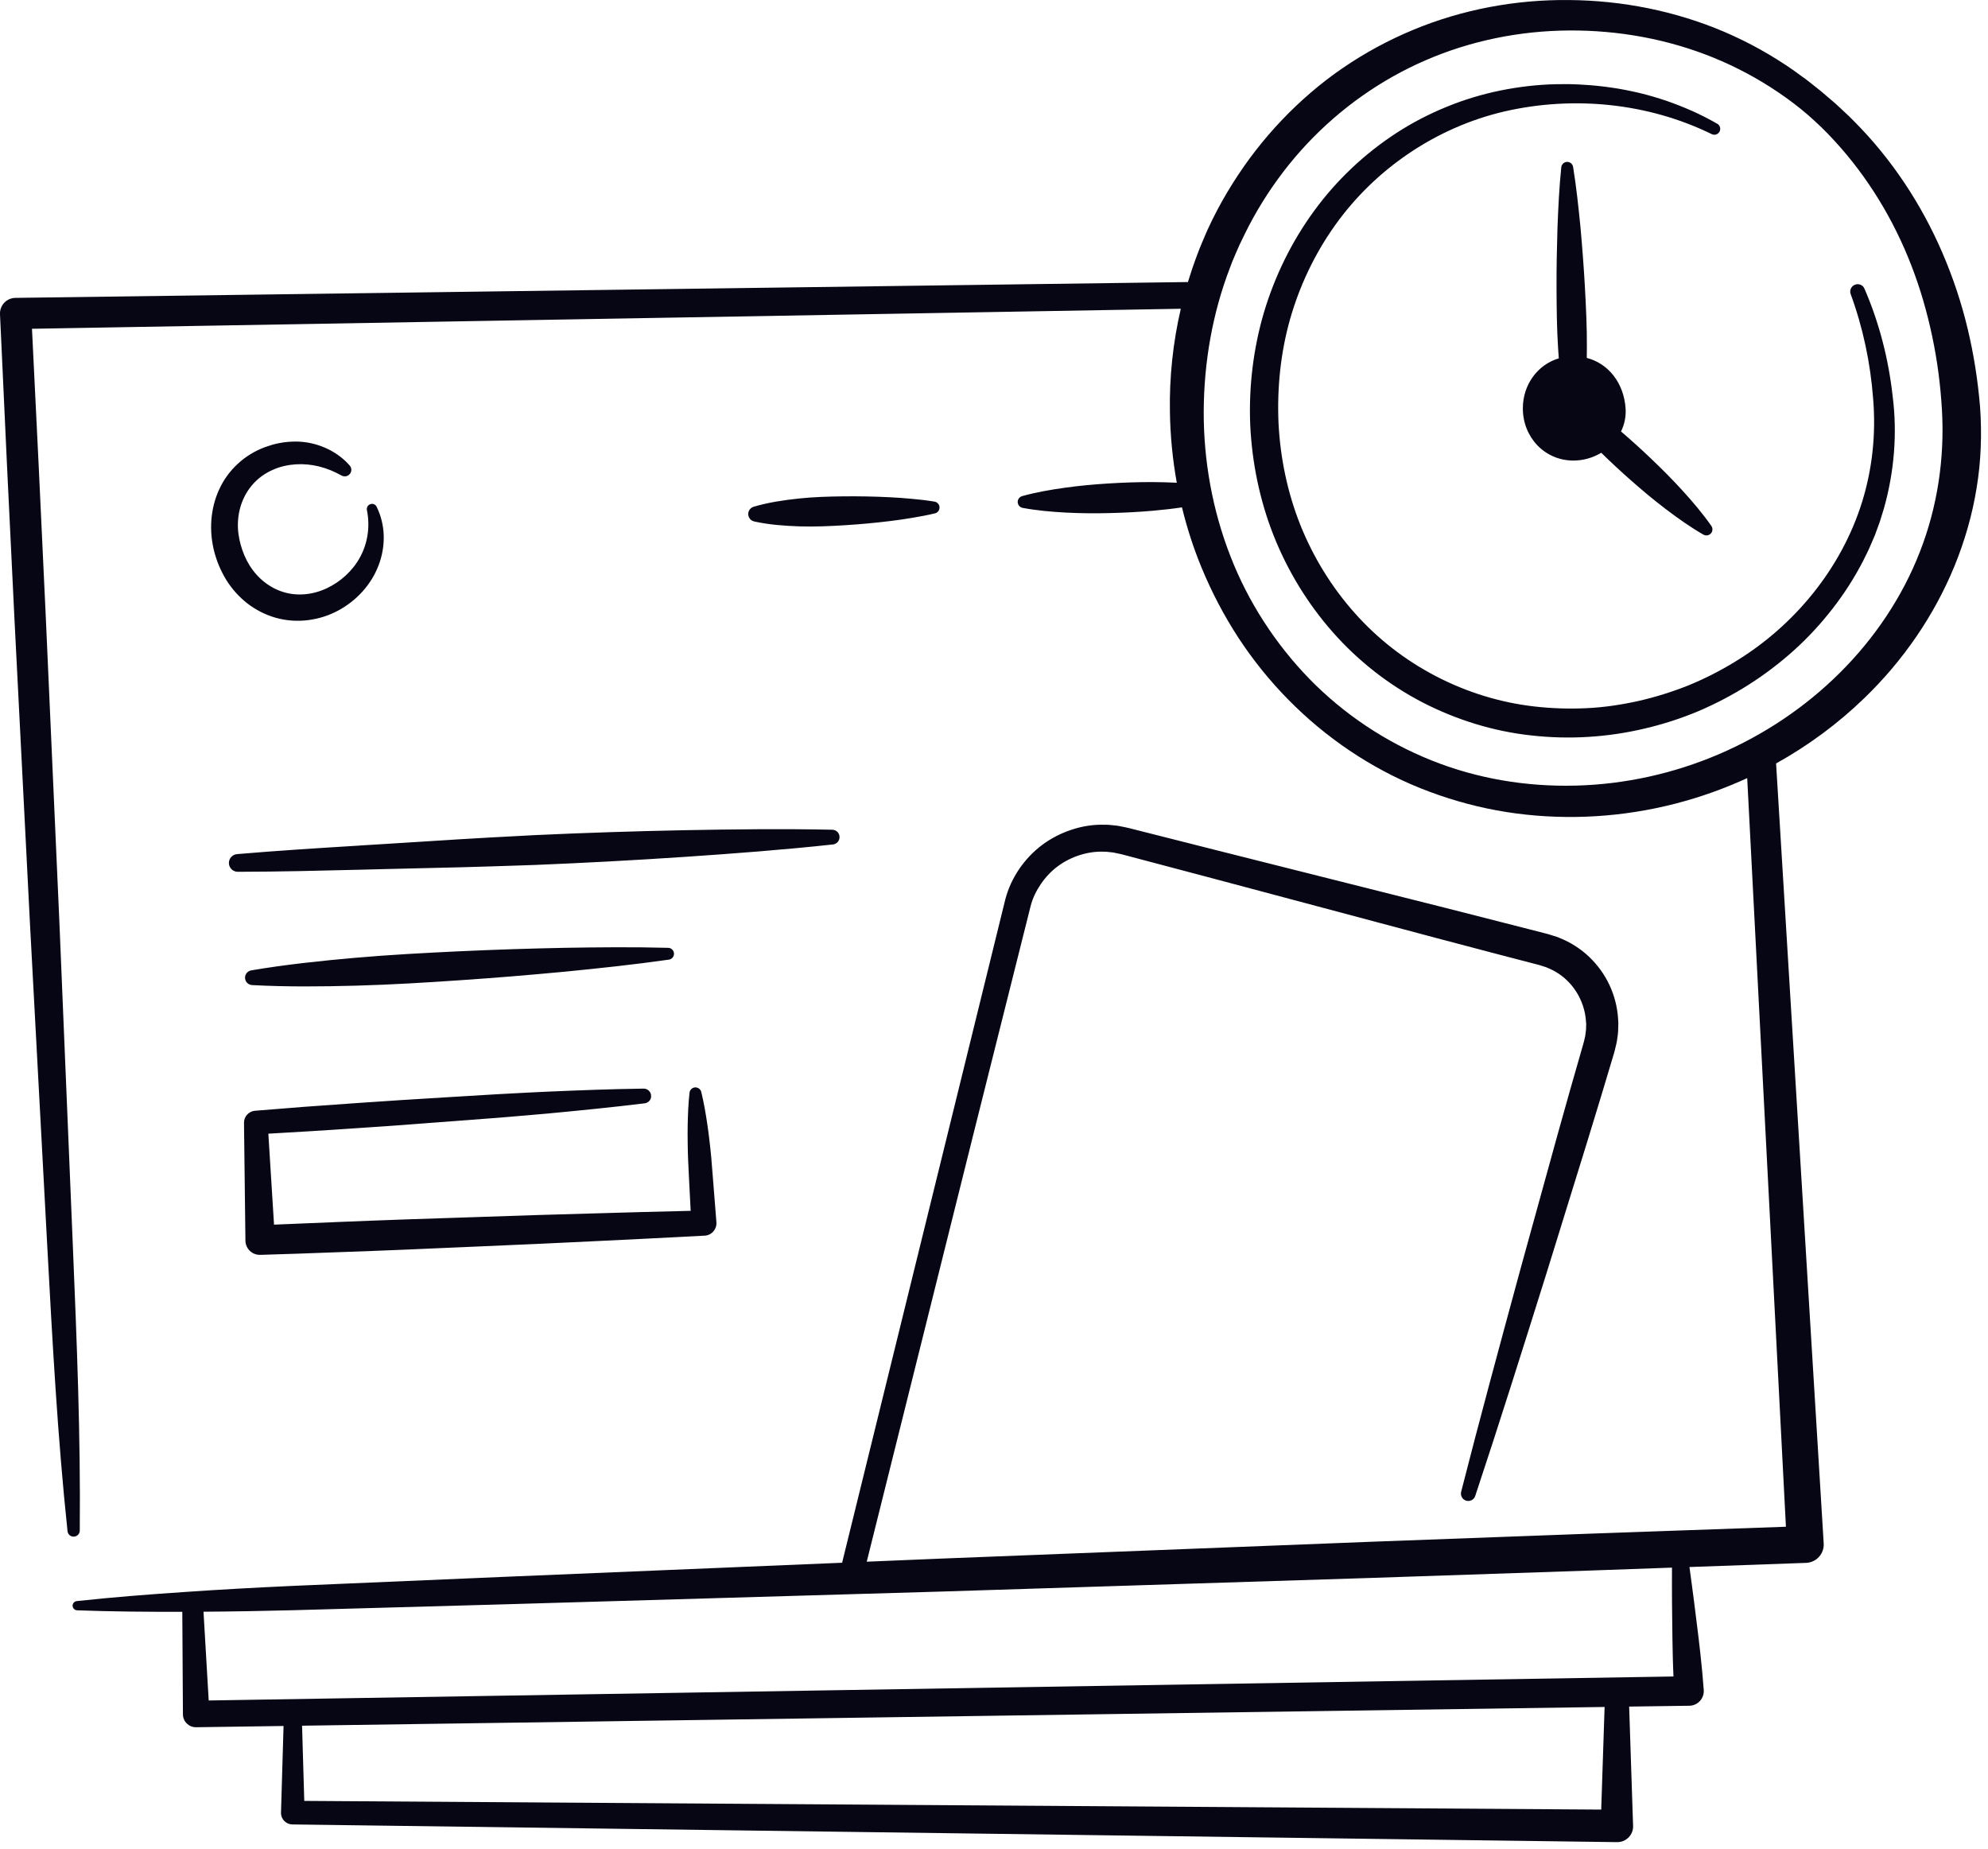 <svg xmlns="http://www.w3.org/2000/svg" width="57" height="53" viewBox="0 0 57 53" fill="none"><path fill-rule="evenodd" clip-rule="evenodd" d="M56.773 11.671C56.827 12.443 56.801 13.223 56.674 13.988C56.551 14.754 56.335 15.503 56.043 16.219C55.458 17.651 54.563 18.942 53.462 20.007C52.702 20.744 51.846 21.376 50.924 21.888L52.289 44.25C52.307 44.539 52.087 44.788 51.797 44.806L51.786 44.807H51.781L48.44 44.926C48.462 45.086 48.484 45.247 48.505 45.407C48.551 45.746 48.594 46.083 48.635 46.421L48.635 46.421L48.635 46.421L48.635 46.421L48.635 46.421L48.635 46.422L48.635 46.422L48.635 46.422L48.635 46.422L48.635 46.422L48.635 46.422L48.635 46.422L48.635 46.422L48.635 46.422L48.635 46.422L48.635 46.422C48.678 46.76 48.72 47.098 48.756 47.436C48.794 47.774 48.825 48.113 48.85 48.452C48.866 48.684 48.692 48.886 48.459 48.902C48.452 48.903 48.444 48.903 48.437 48.903H48.435L46.711 48.927L46.824 52.348C46.833 52.596 46.637 52.804 46.389 52.813H46.369H46.354L8.392 52.306H8.381C8.2 52.303 8.054 52.154 8.057 51.972V51.967L8.13 49.483L5.631 49.519H5.621C5.417 49.522 5.248 49.358 5.245 49.154V49.15L5.227 46.209C4.222 46.212 3.217 46.204 2.21 46.167C2.137 46.164 2.079 46.102 2.082 46.03C2.085 45.963 2.135 45.91 2.2 45.903C3.229 45.791 4.26 45.711 5.291 45.642C6.323 45.57 7.354 45.515 8.387 45.467L14.58 45.202L24.145 44.803L27.235 32.247L28.826 25.778C28.989 25.161 29.371 24.607 29.88 24.224C30.136 24.034 30.423 23.886 30.726 23.787C31.029 23.686 31.35 23.635 31.671 23.645C31.736 23.642 31.8 23.648 31.865 23.655L31.91 23.66L32.029 23.672C32.058 23.675 32.086 23.681 32.114 23.687L32.147 23.694L32.264 23.717C32.304 23.725 32.344 23.733 32.375 23.742L32.576 23.793L33.382 23.997L34.994 24.405L41.446 26.029L43.057 26.44L43.863 26.646L44.266 26.749L44.366 26.775L44.38 26.779L44.387 26.781C44.401 26.785 44.416 26.79 44.432 26.794L44.432 26.794L44.432 26.795L44.467 26.805L44.483 26.81L44.494 26.814C44.508 26.818 44.521 26.822 44.535 26.827L44.549 26.831C44.607 26.849 44.665 26.866 44.72 26.892C45.03 27.016 45.318 27.199 45.562 27.43C45.804 27.661 46.004 27.936 46.146 28.239C46.288 28.542 46.373 28.871 46.394 29.206L46.401 29.331L46.398 29.457L46.394 29.583C46.393 29.612 46.389 29.641 46.385 29.67C46.383 29.683 46.381 29.695 46.38 29.707L46.375 29.74L46.372 29.764L46.372 29.764L46.372 29.764C46.363 29.828 46.355 29.892 46.338 29.954L46.308 30.076L46.304 30.095C46.295 30.13 46.287 30.164 46.279 30.189C45.784 31.858 45.267 33.521 44.75 35.184L44.75 35.185L44.75 35.185L44.75 35.186L44.749 35.187L44.749 35.187L44.749 35.188L44.749 35.188L44.749 35.189L44.749 35.19L44.748 35.19L44.748 35.191C44.608 35.643 44.467 36.096 44.327 36.549L44.327 36.549C43.662 38.666 42.998 40.782 42.298 42.888C42.261 42.998 42.142 43.059 42.031 43.022C41.927 42.987 41.868 42.876 41.894 42.769C42.422 40.699 42.982 38.637 43.542 36.577L43.607 36.339C43.718 35.937 43.828 35.535 43.939 35.134L43.939 35.132L43.94 35.131L43.94 35.129L43.941 35.128L43.941 35.127L43.941 35.125L43.942 35.124L43.942 35.122L43.943 35.121C44.419 33.388 44.896 31.656 45.396 29.93C45.404 29.906 45.408 29.886 45.413 29.867L45.413 29.867L45.413 29.867L45.413 29.867C45.415 29.858 45.417 29.85 45.419 29.842L45.438 29.762C45.45 29.723 45.455 29.683 45.459 29.643V29.643L45.461 29.625C45.462 29.616 45.463 29.607 45.465 29.598C45.466 29.587 45.467 29.576 45.469 29.565C45.472 29.549 45.474 29.533 45.475 29.516L45.477 29.434L45.479 29.352L45.472 29.27C45.457 29.052 45.4 28.836 45.306 28.637C45.214 28.438 45.084 28.256 44.925 28.104C44.766 27.951 44.579 27.831 44.375 27.749C44.343 27.733 44.308 27.722 44.274 27.712C44.256 27.706 44.237 27.701 44.219 27.694C44.208 27.691 44.197 27.687 44.186 27.684L44.186 27.684C44.177 27.68 44.167 27.677 44.157 27.674C44.151 27.672 44.144 27.67 44.137 27.668L44.037 27.642L43.634 27.537L42.829 27.327L41.221 26.903L34.793 25.189L33.185 24.763L32.381 24.55L32.179 24.497C32.15 24.488 32.125 24.483 32.101 24.479L32.087 24.476L32.001 24.458C31.992 24.456 31.982 24.454 31.972 24.452C31.953 24.447 31.934 24.443 31.915 24.44L31.828 24.431L31.815 24.43L31.796 24.428L31.777 24.425C31.735 24.421 31.694 24.416 31.653 24.418C31.419 24.408 31.183 24.444 30.959 24.515C30.735 24.586 30.523 24.693 30.333 24.832C30.143 24.972 29.98 25.146 29.847 25.34C29.715 25.533 29.608 25.747 29.55 25.977L27.933 32.422L24.851 44.773L26.966 44.685L39.353 44.2L45.547 43.971L51.206 43.771L50.096 22.308C49.947 22.376 49.797 22.442 49.645 22.504C48.234 23.087 46.714 23.401 45.19 23.421C44.428 23.432 43.664 23.371 42.914 23.233C42.163 23.095 41.427 22.879 40.719 22.595C39.302 22.024 38.013 21.15 36.944 20.064C36.408 19.522 35.928 18.925 35.51 18.288C35.093 17.649 34.739 16.971 34.448 16.266C34.218 15.708 34.032 15.132 33.89 14.546C33.613 14.588 33.335 14.617 33.056 14.643C32.643 14.679 32.229 14.7 31.815 14.71C31.401 14.72 30.986 14.718 30.571 14.696C30.155 14.674 29.739 14.638 29.321 14.561C29.227 14.543 29.165 14.452 29.182 14.359C29.195 14.291 29.245 14.24 29.307 14.223C29.717 14.11 30.128 14.039 30.54 13.982C30.953 13.924 31.365 13.887 31.779 13.861C32.192 13.835 32.606 13.821 33.021 13.821C33.261 13.823 33.501 13.827 33.741 13.84C33.62 13.169 33.554 12.489 33.544 11.808C33.526 10.817 33.631 9.821 33.856 8.852L0.917 9.426L1.108 13.328L1.313 17.691L1.702 26.418L2.065 35.146L2.09 35.75C2.202 38.458 2.313 41.166 2.287 43.88C2.287 43.978 2.207 44.055 2.11 44.055C2.019 44.055 1.945 43.986 1.936 43.898C1.649 41.184 1.503 38.463 1.356 35.742L1.326 35.182L0.858 26.459L0.414 17.735L0.202 13.372L0 9.008V9.007C-0.011 8.761 0.18 8.552 0.426 8.541C0.43 8.541 0.436 8.541 0.44 8.54L34.06 8.086C34.139 7.827 34.226 7.57 34.322 7.316C34.369 7.181 34.425 7.049 34.481 6.918C34.5 6.873 34.519 6.828 34.538 6.783C34.59 6.652 34.652 6.525 34.713 6.397L34.713 6.397C34.735 6.352 34.757 6.307 34.779 6.261C34.949 5.918 35.138 5.584 35.342 5.26C35.749 4.61 36.222 4.001 36.75 3.446C37.279 2.891 37.863 2.386 38.496 1.953C39.129 1.519 39.807 1.151 40.514 0.858C41.93 0.268 43.464 -0.015 44.987 0.001C46.506 0.013 48.03 0.313 49.432 0.91C50.132 1.209 50.8 1.581 51.424 2.016L51.654 2.184L51.698 2.215L51.698 2.215C51.761 2.26 51.823 2.305 51.883 2.354L52.106 2.531L52.218 2.62L52.326 2.713C52.373 2.754 52.42 2.794 52.468 2.834L52.468 2.834L52.468 2.834C52.565 2.917 52.663 2.999 52.754 3.088C52.793 3.126 52.834 3.163 52.874 3.2L52.874 3.2C52.973 3.292 53.073 3.384 53.165 3.482C54.239 4.56 55.092 5.854 55.694 7.252C55.995 7.952 56.238 8.677 56.415 9.418C56.593 10.159 56.71 10.912 56.773 11.671ZM55.679 11.745C55.638 11.039 55.547 10.338 55.401 9.647C55.255 8.956 55.06 8.275 54.805 7.618C54.297 6.301 53.553 5.073 52.594 4.032C52.356 3.77 52.1 3.525 51.834 3.292C51.566 3.061 51.282 2.847 50.99 2.649C50.404 2.252 49.778 1.917 49.124 1.651C47.815 1.119 46.4 0.864 44.985 0.874C43.573 0.883 42.169 1.167 40.882 1.725C39.594 2.281 38.429 3.107 37.471 4.128C36.992 4.639 36.565 5.198 36.196 5.794C36.012 6.092 35.841 6.398 35.688 6.713C35.669 6.754 35.649 6.794 35.629 6.835L35.629 6.835L35.629 6.835C35.571 6.952 35.514 7.068 35.465 7.189C35.448 7.228 35.431 7.268 35.414 7.307L35.414 7.307L35.414 7.307C35.361 7.429 35.309 7.55 35.266 7.675C34.762 8.985 34.519 10.392 34.513 11.801C34.51 13.21 34.763 14.622 35.275 15.936C35.784 17.252 36.567 18.459 37.55 19.47C38.535 20.478 39.733 21.275 41.039 21.798C42.346 22.324 43.764 22.559 45.172 22.523C46.581 22.489 47.982 22.179 49.276 21.626C50.571 21.073 51.761 20.276 52.754 19.287C53.748 18.299 54.544 17.116 55.047 15.82C55.553 14.526 55.76 13.129 55.679 11.745ZM45.586 45.027L47.939 44.943C47.938 45.111 47.937 45.278 47.938 45.445C47.938 45.786 47.941 46.127 47.946 46.468C47.95 46.808 47.953 47.149 47.962 47.489C47.967 47.681 47.973 47.873 47.982 48.064L5.984 48.752L5.835 46.207C6.694 46.202 7.553 46.186 8.412 46.164L14.609 45.991L27.001 45.629L39.392 45.236L45.586 45.027ZM46.007 48.938L8.661 49.475L8.724 51.631L45.91 51.88L46.007 48.938ZM10.311 24.241L10.311 24.242L10.311 24.242C9.139 24.314 7.966 24.387 6.796 24.487C6.665 24.498 6.563 24.608 6.563 24.74C6.563 24.881 6.677 24.994 6.818 24.994C7.992 24.992 9.165 24.963 10.339 24.934L10.339 24.934C10.589 24.927 10.839 24.921 11.089 24.915L13.224 24.864C13.808 24.849 14.392 24.829 14.976 24.81L14.976 24.81L15.359 24.797C16.781 24.739 18.203 24.662 19.623 24.567C21.044 24.471 22.465 24.364 23.883 24.21C23.987 24.199 24.069 24.111 24.071 24.004C24.074 23.886 23.981 23.79 23.864 23.788C22.438 23.758 21.014 23.775 19.59 23.802C18.166 23.831 16.744 23.877 15.321 23.943L14.935 23.964L14.935 23.964L14.935 23.964L14.935 23.964L14.935 23.964L14.935 23.964L14.935 23.964L14.935 23.964L14.935 23.964L14.934 23.964L14.934 23.964C14.352 23.994 13.771 24.025 13.189 24.061L11.058 24.195C10.809 24.211 10.56 24.226 10.311 24.241ZM7.203 27.82C8.193 27.652 9.187 27.548 10.181 27.46C11.175 27.373 12.172 27.32 13.169 27.273C14.166 27.227 15.163 27.194 16.162 27.174C17.16 27.157 18.159 27.147 19.16 27.174C19.254 27.177 19.327 27.255 19.325 27.349C19.322 27.432 19.26 27.501 19.179 27.512C18.188 27.654 17.195 27.759 16.201 27.857C15.206 27.951 14.212 28.034 13.216 28.101C12.221 28.17 11.225 28.23 10.226 28.258C9.229 28.285 8.229 28.296 7.228 28.242C7.11 28.236 7.02 28.136 7.026 28.018C7.031 27.918 7.108 27.837 7.203 27.82ZM15.71 31.924C16.637 31.836 17.563 31.745 18.488 31.631C18.593 31.617 18.675 31.526 18.669 31.419C18.667 31.302 18.571 31.208 18.454 31.21C17.522 31.223 16.592 31.258 15.663 31.299C15.3 31.315 14.937 31.334 14.575 31.354L14.27 31.37L12.877 31.454L11.485 31.54C11.187 31.558 10.889 31.579 10.592 31.6L10.591 31.6L10.589 31.6L10.588 31.6C10.423 31.612 10.258 31.623 10.093 31.634C9.165 31.697 8.237 31.767 7.31 31.845C7.133 31.86 6.993 32.011 6.996 32.191V32.195L7.037 35.568V35.575C7.043 35.803 7.234 35.983 7.461 35.976H7.476C8.198 35.956 8.918 35.929 9.639 35.902L9.639 35.902C9.978 35.89 10.318 35.877 10.657 35.865C11.313 35.841 11.968 35.812 12.624 35.783C13.028 35.765 13.432 35.748 13.837 35.731L13.85 35.73L13.851 35.73C14.906 35.685 15.961 35.639 17.016 35.586C18.075 35.536 19.135 35.482 20.194 35.426L20.206 35.425L20.213 35.425C20.41 35.41 20.556 35.239 20.541 35.042L20.467 34.107C20.458 33.993 20.449 33.88 20.44 33.766L20.44 33.766C20.425 33.567 20.41 33.369 20.392 33.171C20.377 33.014 20.361 32.859 20.342 32.703C20.325 32.547 20.304 32.392 20.281 32.236C20.235 31.925 20.182 31.615 20.107 31.306C20.09 31.238 20.032 31.185 19.959 31.176C19.865 31.165 19.78 31.234 19.77 31.328C19.735 31.644 19.723 31.958 19.717 32.272V32.272C19.715 32.429 19.714 32.586 19.717 32.743C19.719 32.9 19.722 33.056 19.728 33.213C19.736 33.422 19.747 33.63 19.758 33.839C19.763 33.943 19.769 34.047 19.774 34.151L19.803 34.714C18.863 34.736 17.925 34.761 16.986 34.789C15.926 34.817 14.866 34.851 13.806 34.888C13.452 34.9 13.098 34.911 12.745 34.923C12.038 34.946 11.332 34.969 10.625 34.997C10.288 35.011 9.952 35.024 9.615 35.037L9.613 35.037L9.612 35.038L9.61 35.038L9.609 35.038L9.606 35.038C9.023 35.061 8.44 35.084 7.857 35.11L7.694 32.502C8.511 32.457 9.328 32.406 10.145 32.35C10.312 32.338 10.479 32.327 10.646 32.316C10.942 32.296 11.239 32.277 11.536 32.254L12.928 32.148L14.319 32.043L14.618 32.018C14.983 31.988 15.347 31.957 15.71 31.924ZM10.797 14.526C10.922 14.776 10.993 15.061 11.002 15.351C11.01 15.641 10.96 15.935 10.854 16.209C10.645 16.761 10.22 17.226 9.691 17.507C9.427 17.649 9.136 17.741 8.832 17.779C8.53 17.817 8.214 17.797 7.916 17.714C7.617 17.631 7.337 17.488 7.094 17.301C6.852 17.112 6.646 16.882 6.487 16.625C6.173 16.11 6.017 15.515 6.06 14.911C6.083 14.61 6.156 14.31 6.284 14.033C6.41 13.755 6.595 13.501 6.821 13.294C7.046 13.086 7.312 12.926 7.593 12.821L7.806 12.751C7.828 12.745 7.85 12.74 7.871 12.734C7.922 12.722 7.972 12.709 8.023 12.701C8.169 12.672 8.318 12.661 8.468 12.659C9.067 12.657 9.657 12.92 10.028 13.348C10.095 13.426 10.087 13.544 10.008 13.611C9.949 13.663 9.866 13.669 9.8 13.636L9.792 13.632C9.684 13.575 9.579 13.522 9.471 13.478C9.362 13.435 9.253 13.4 9.144 13.372C8.925 13.319 8.703 13.298 8.484 13.312C8.267 13.326 8.044 13.372 7.845 13.46C7.644 13.545 7.464 13.664 7.315 13.814C7.015 14.113 6.843 14.528 6.823 14.96C6.811 15.176 6.841 15.395 6.898 15.607C6.955 15.82 7.041 16.024 7.155 16.208C7.382 16.575 7.731 16.856 8.129 16.975C8.525 17.097 8.974 17.053 9.37 16.865C9.763 16.68 10.111 16.368 10.325 15.972C10.54 15.576 10.616 15.104 10.521 14.628L10.52 14.624C10.504 14.544 10.556 14.465 10.637 14.449C10.703 14.434 10.768 14.468 10.797 14.526ZM21.609 14.528C22.037 14.402 22.468 14.339 22.898 14.293C23.329 14.247 23.761 14.235 24.193 14.23C24.625 14.226 25.058 14.233 25.492 14.255C25.708 14.266 25.926 14.279 26.142 14.301C26.359 14.32 26.576 14.345 26.794 14.381C26.888 14.396 26.952 14.485 26.936 14.578C26.924 14.649 26.872 14.703 26.806 14.718C26.591 14.77 26.376 14.809 26.162 14.845C25.947 14.883 25.731 14.912 25.516 14.939C25.086 14.992 24.655 15.031 24.224 15.058C23.792 15.085 23.36 15.104 22.927 15.091C22.495 15.076 22.061 15.046 21.625 14.95C21.507 14.925 21.433 14.808 21.458 14.691C21.476 14.611 21.536 14.55 21.609 14.528ZM53.457 8.274C53.881 9.251 54.149 10.296 54.266 11.357C54.403 12.421 54.312 13.528 54.017 14.572C54.001 14.62 53.987 14.669 53.972 14.719L53.972 14.719C53.948 14.8 53.924 14.881 53.897 14.961L53.757 15.344L53.596 15.718C53.561 15.796 53.523 15.872 53.485 15.948C53.463 15.993 53.44 16.039 53.418 16.084C53.169 16.566 52.874 17.025 52.541 17.453C52.208 17.882 51.839 18.282 51.436 18.645C51.033 19.008 50.599 19.337 50.142 19.628C49.684 19.919 49.203 20.172 48.703 20.386C48.202 20.597 47.683 20.764 47.153 20.888C46.094 21.139 44.992 21.207 43.907 21.085C42.822 20.968 41.758 20.638 40.786 20.137C39.814 19.633 38.938 18.946 38.216 18.127C37.493 17.308 36.917 16.363 36.516 15.35C36.116 14.336 35.896 13.256 35.846 12.171C35.803 11.087 35.934 9.995 36.241 8.953C36.552 7.912 37.037 6.923 37.678 6.047C38.317 5.169 39.12 4.412 40.027 3.82C40.481 3.524 40.964 3.273 41.465 3.068C41.965 2.862 42.485 2.704 43.014 2.596C43.542 2.489 44.08 2.425 44.617 2.414C44.667 2.414 44.718 2.413 44.768 2.413H44.768C44.852 2.412 44.936 2.412 45.02 2.413C45.053 2.414 45.087 2.415 45.121 2.416L45.121 2.416C45.221 2.42 45.322 2.423 45.422 2.431C45.689 2.446 45.956 2.475 46.221 2.514C46.486 2.551 46.748 2.606 47.009 2.666C47.27 2.728 47.526 2.806 47.78 2.89C48.032 2.978 48.28 3.076 48.525 3.184C48.768 3.293 49.005 3.416 49.236 3.547C49.318 3.592 49.346 3.695 49.301 3.777C49.257 3.855 49.159 3.885 49.079 3.846L49.078 3.845C47.241 2.945 45.104 2.744 43.145 3.193C41.184 3.647 39.424 4.841 38.268 6.474C37.689 7.29 37.256 8.206 36.984 9.167C36.714 10.13 36.614 11.136 36.658 12.135C36.709 13.133 36.914 14.121 37.282 15.047C37.652 15.971 38.18 16.831 38.84 17.572C40.157 19.061 42.028 20.033 44.002 20.255C44.495 20.311 44.994 20.327 45.492 20.303C45.99 20.28 46.484 20.206 46.971 20.098C47.457 19.988 47.934 19.839 48.398 19.655C48.861 19.466 49.308 19.24 49.735 18.979C51.445 17.944 52.797 16.3 53.391 14.387C53.687 13.431 53.792 12.423 53.705 11.413C53.627 10.398 53.415 9.392 53.063 8.433V8.433C53.022 8.323 53.079 8.202 53.189 8.161C53.296 8.121 53.413 8.172 53.457 8.274ZM45.113 13.204C45.401 13.204 45.676 13.122 45.911 12.981C46.187 13.251 46.469 13.513 46.759 13.768C47.082 14.054 47.413 14.331 47.758 14.593C48.103 14.855 48.458 15.107 48.84 15.328C48.897 15.36 48.969 15.359 49.026 15.319C49.104 15.264 49.123 15.157 49.068 15.078C48.814 14.716 48.533 14.386 48.241 14.065C47.95 13.745 47.645 13.44 47.332 13.142C47.055 12.877 46.77 12.62 46.478 12.37C46.576 12.17 46.625 11.945 46.609 11.708C46.559 10.984 46.122 10.424 45.496 10.261C45.498 10.162 45.499 10.064 45.499 9.966C45.503 9.39 45.474 8.813 45.443 8.237C45.411 7.662 45.367 7.086 45.315 6.51C45.258 5.935 45.197 5.359 45.104 4.785C45.092 4.711 45.032 4.651 44.952 4.642C44.858 4.633 44.775 4.701 44.765 4.794C44.706 5.373 44.678 5.951 44.656 6.529C44.638 7.106 44.627 7.684 44.629 8.26C44.632 8.838 44.637 9.414 44.674 9.99C44.68 10.084 44.687 10.179 44.694 10.273C44.085 10.455 43.663 11.029 43.663 11.708C43.663 12.534 44.287 13.204 45.113 13.204Z" fill="#070615"></path></svg>